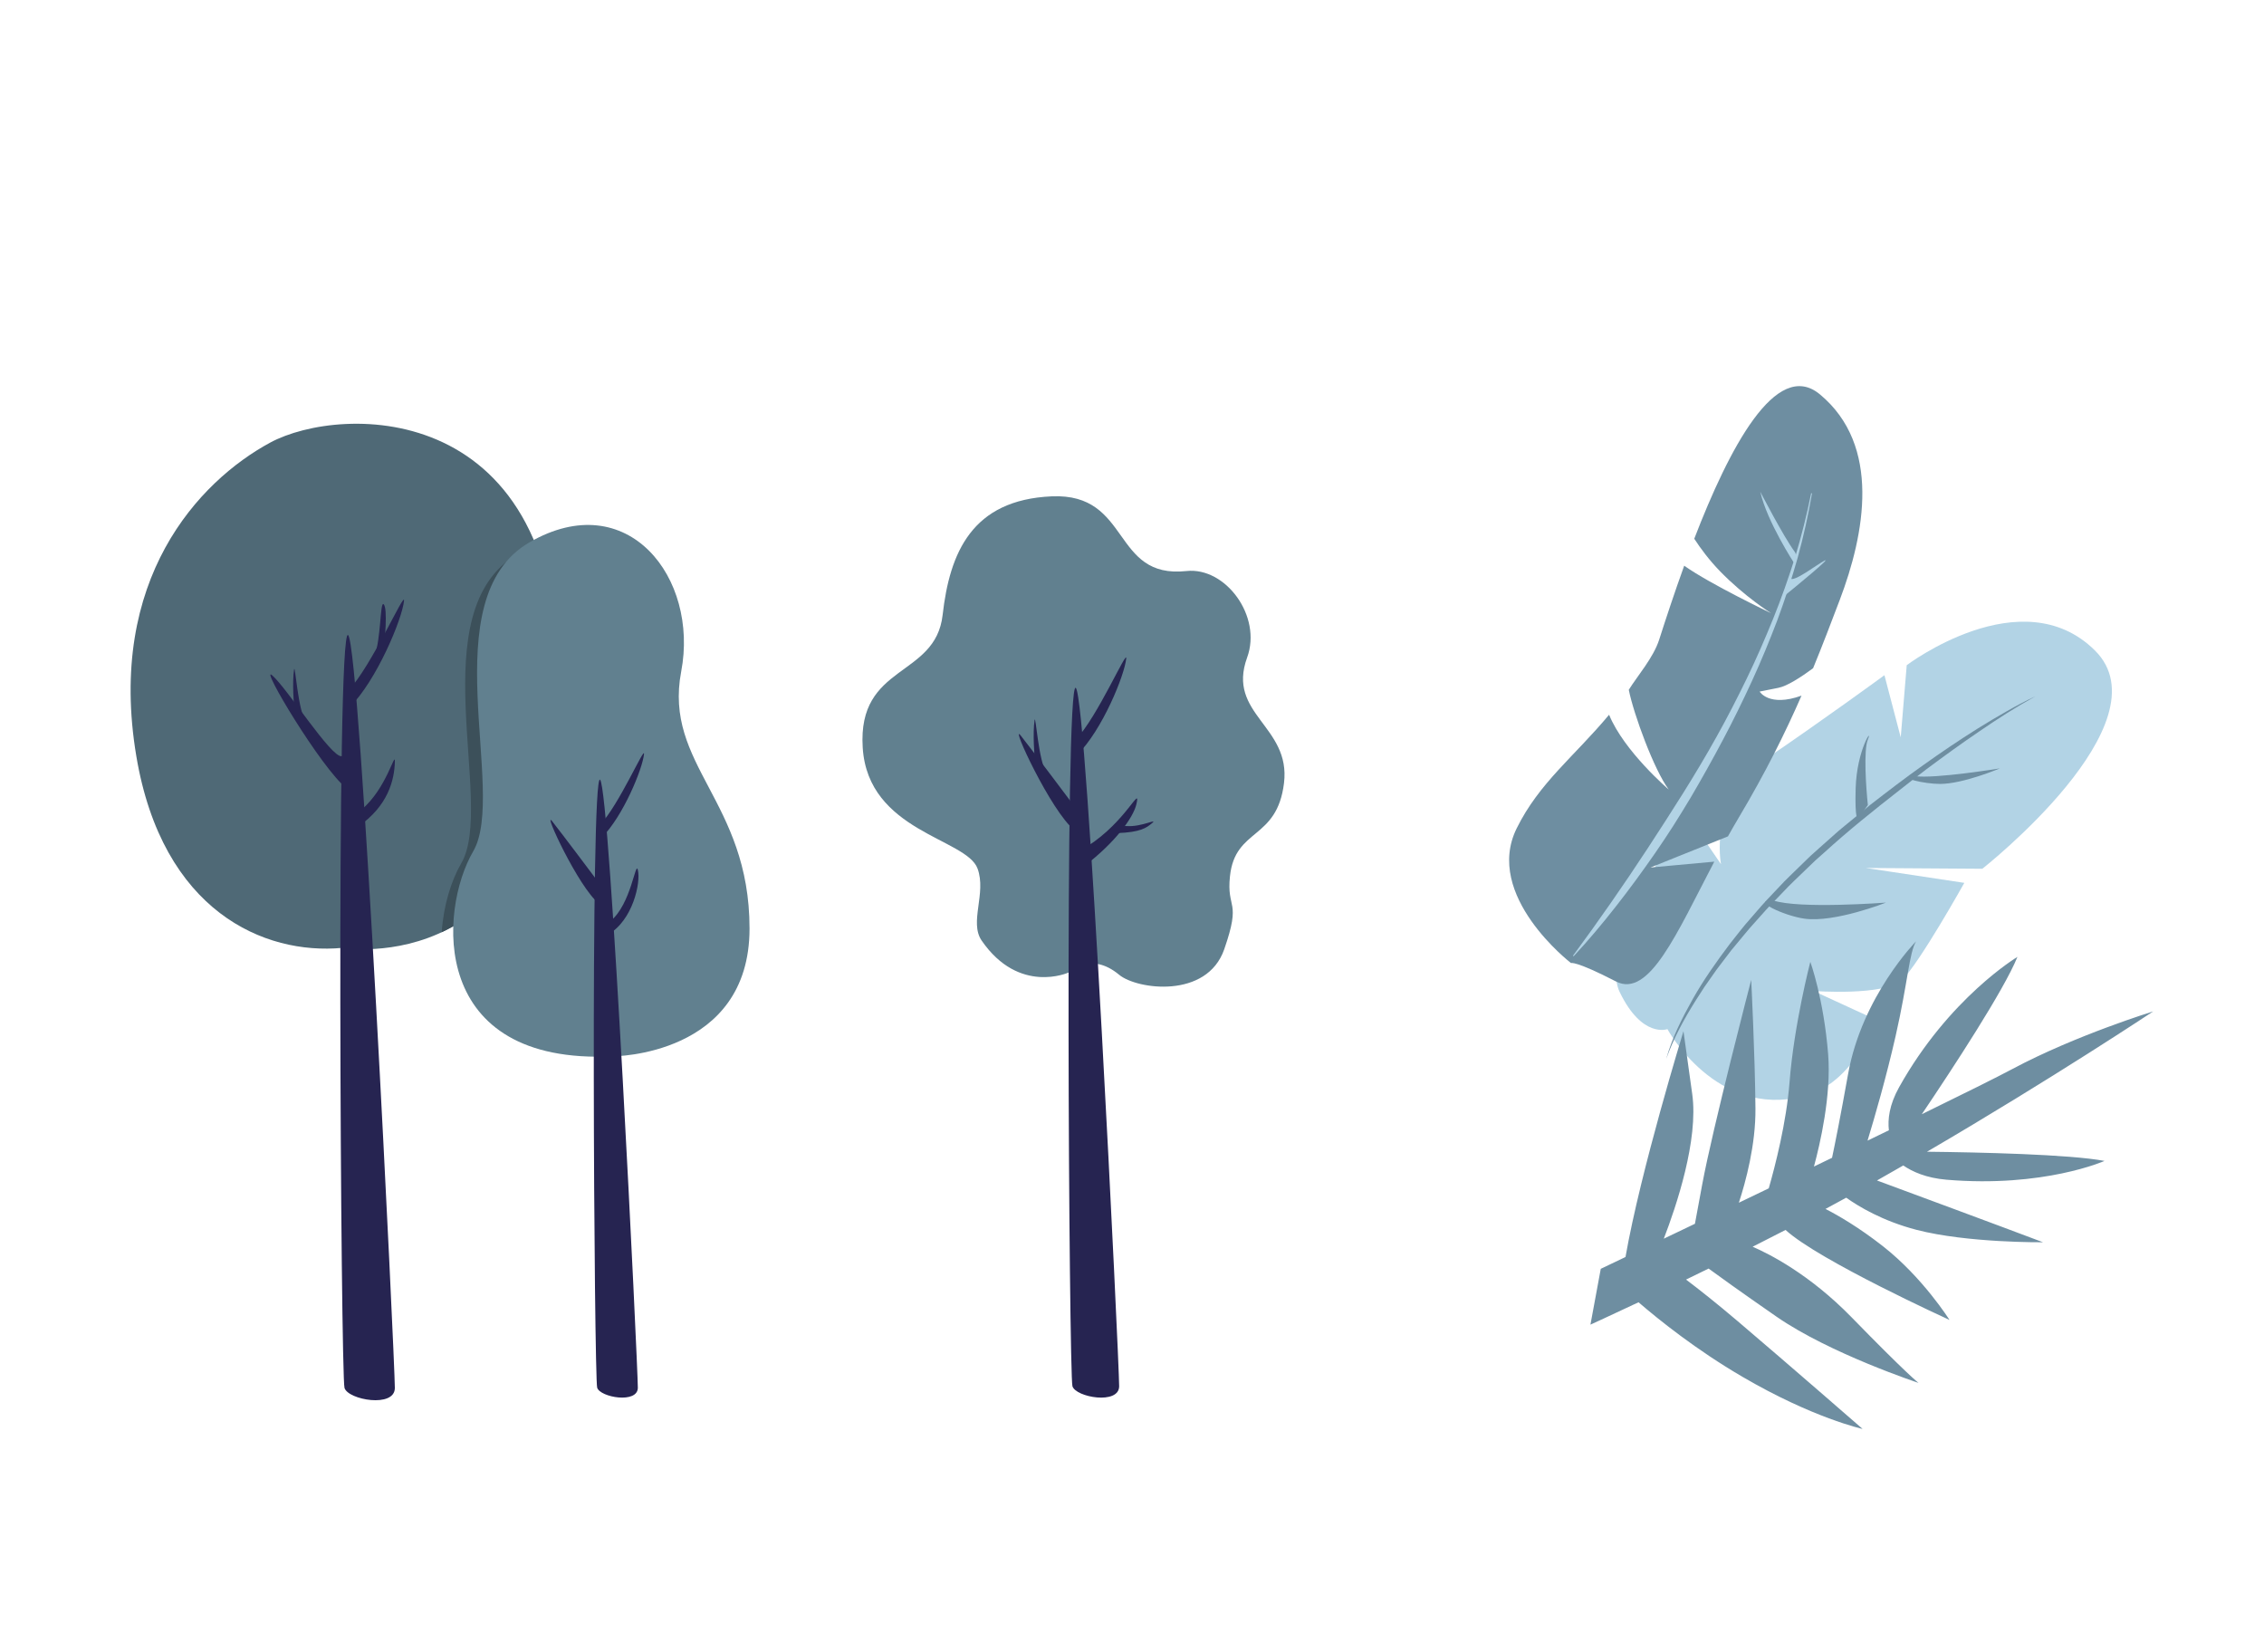 <?xml version="1.0" encoding="utf-8"?>
<!-- Generator: Adobe Illustrator 23.0.6, SVG Export Plug-In . SVG Version: 6.00 Build 0)  -->
<svg version="1.1" xmlns="http://www.w3.org/2000/svg" xmlns:xlink="http://www.w3.org/1999/xlink" x="0px" y="0px"
	 viewBox="0 0 1078.48 786.76" style="enable-background:new 0 0 1078.48 786.76;" xml:space="preserve">
<style type="text/css">
	.st0{opacity:0.37;fill:#D9E6E8;}
	.st1{clip-path:url(#SVGID_2_);}
	.st2{fill:#FFFFFF;}
	.st3{fill:#DBCDB5;}
	.st4{fill:#B2D3E5;}
	.st5{fill:#A6C726;}
	.st6{fill:#6E8EA1;}
	.st7{fill:#D8E9F3;}
	.st8{fill:#374750;}
	.st9{fill:#64121B;}
	.st10{fill:#262451;}
	.st11{fill:#821E33;}
	.st12{fill:#E0A596;}
	.st13{fill:#96C3DC;}
	.st14{opacity:0.6;fill:#F08371;enable-background:new    ;}
	.st15{opacity:0.6;fill:#2F1B42;enable-background:new    ;}
	.st16{opacity:0.6;fill:#A53447;enable-background:new    ;}
	.st17{opacity:0.6;fill:#902032;enable-background:new    ;}
	.st18{fill:#82AFC8;}
	.st19{clip-path:url(#SVGID_4_);}
	.st20{fill:#678596;}
	.st21{fill:none;stroke:#FFFFFF;stroke-width:4;stroke-miterlimit:10;}
	.st22{fill:none;stroke:#B2D3E5;stroke-width:3;}
	.st23{clip-path:url(#SVGID_6_);}
	.st24{fill:#61808F;}
	.st25{fill:#64121A;}
	.st26{opacity:0.6;fill:#F08371;}
	.st27{opacity:0.6;fill:#2F1B43;}
	.st28{opacity:0.6;fill:#A43446;}
	.st29{opacity:0.6;fill:#902032;}
	.st30{fill:#3D5663;}
	.st31{fill:#8EB6C7;}
	.st32{fill:#3C505A;}
	.st33{fill:#4F6976;}
	.st34{fill:#996663;}
	.st35{fill:#1F1430;}
	.st36{fill:#D29B8D;}
	.st37{fill:none;stroke:#823C37;stroke-width:1.5;stroke-linecap:round;stroke-miterlimit:10;}
	.st38{fill:#B0CFD6;}
	.st39{fill:#282451;}
	.st40{fill:#811E33;}
	.st41{fill:#64121C;}
	.st42{fill:#201630;}
	.st43{fill:#95C2DB;}
	.st44{fill:#81AEC7;}
	.st45{opacity:0.58;fill:#FFFFFF;}
	.st46{fill:#70ACCE;}
	.st47{fill:#ABCAD8;}
	.st48{fill:none;stroke:#263062;stroke-width:3;stroke-linecap:round;stroke-miterlimit:10;}
	.st49{fill:#C3D9E0;}
	.st50{opacity:0.64;}
	.st51{fill:none;stroke:#262451;stroke-width:3;stroke-linecap:round;stroke-miterlimit:10;}
	.st52{fill:none;stroke:#262451;stroke-width:3;stroke-linecap:round;stroke-miterlimit:10;stroke-dasharray:11.771,11.771;}
	.st53{fill:#EAE3C3;}
	.st54{fill:#C5D4D8;}
	.st55{fill:#BCB592;}
	.st56{fill:#8A9C9B;}
	.st57{fill:#A2BAB9;}
	.st58{fill:#E8EAEA;}
	.st59{fill:#75A6B7;}
	.st60{fill:#B3D4E1;}
	.st61{fill:#D0E4EA;}
	.st62{fill:#62818F;}
	.st63{fill:#E3F0F5;}
	.st64{fill:none;}
	.st65{fill:none;stroke:#62818F;stroke-width:6;stroke-miterlimit:10;}
</style>
<g id="Ebene_3">
	<path class="st4" d="M859.08,522.19c24.74-6.26,34.29-36.62,34.29-36.62l-29.52-13.57c0,0,33.95,2.54,42.18-5.25
		c8.23-7.79,29.69-46.24,29.69-46.24l-46.9-7.09l55.48,0.38c0,0,88.42-69.53,53.62-104c-34.8-34.48-89.63,7.03-89.63,7.03
		l-2.86,34.37l-7.76-29.6c0,0-30.16,22.05-57.08,40.27s-20.78,49.73-20.78,49.73l-16.14-23.57c0,0-42.84,62.21-32.13,84.45
		c10.71,22.24,22.76,17.69,22.76,17.69S817.32,532.75,859.08,522.19z"/>
	<path class="st6" d="M952.67,365.98c0,0-31.01,5.09-40.69,3.68c-8.46,0.71,4.65,3.73,12.16,3.73
		C935.23,373.39,952.67,365.98,952.67,365.98z"/>
	<path class="st6" d="M898.42,429.91c0,0-41.53,3.17-53.78-1.05c-11.16-0.32,5.14,7.33,14.88,8.7
		C873.95,439.6,898.42,429.91,898.42,429.91z"/>
	<path class="st6" d="M786.23,413.2l36.9-14.83c1.66-2.98,3.36-5.95,5.11-8.88c12.79-21.48,22.17-40.41,29.93-58.15
		c-15.51,5.59-19.95-1.94-19.95-1.94s0,0,8.93-1.78c4.23-0.84,10.79-5.09,16.54-9.34c4.54-11.05,8.61-21.75,12.67-32.46
		c11.98-31.51,19.92-73.64-9.44-97.99c-20.85-17.3-43.33,25.95-59.84,68.78c2.95,4.54,7.06,10.12,12.32,15.53
		c11.88,12.21,24.28,19.92,24.28,19.92s-28.99-13.8-41.39-22.61c-4.68,12.95-8.73,25.28-11.92,35.23
		c-2.77,8.62-10.39,17.3-14.48,23.88c2.36,11.75,12.1,38.24,19.04,47.51c0,0-21.3-18.2-28.42-35.63
		c-16.73,20.05-33.24,32.33-44.01,54.09c-15.89,32.12,25.86,64.18,25.86,64.18s2.23-1.14,21.36,8.74
		c15.89,8.2,29.05-22.97,46.9-57.04L786.23,413.2z"/>
	<path class="st4" d="M749.3,455.22c12.39-16.78,24.27-33.87,35.67-51.27c11.35-17.41,22.66-34.88,32.76-53.08
		c5.07-9.08,9.82-18.33,14.36-27.69c4.55-9.36,8.69-18.91,12.6-28.55c3.89-9.65,7.35-19.47,10.47-29.41
		c3.01-9.96,5.56-20.07,7.6-30.3l0.41,0.07c-1.77,10.29-4.04,20.49-6.8,30.58c-2.86,10.06-6.07,20.02-9.71,29.82
		c-3.73,9.77-7.71,19.45-12.08,28.95c-4.38,9.5-8.97,18.9-13.89,28.14c-4.89,9.24-10.01,18.38-15.31,27.4
		c-2.72,4.48-5.41,8.95-8.23,13.36c-2.82,4.4-5.72,8.76-8.69,13.06c-5.96,8.6-12.12,17.04-18.58,25.27
		c-6.44,8.23-13.15,16.26-20.27,23.9L749.3,455.22z"/>
	<path class="st4" d="M838.52,234.19c0,0,10.92,21.17,16.38,28.58c1.56,2.12,0,5.82,0,5.82S841.69,248.48,838.52,234.19z"/>
	<path class="st4" d="M869.17,267c-3.38,1.69-14.8,10.59-16.38,8.47l-4.23,9.53C856.84,278.3,872.55,265.31,869.17,267z"/>
	<path class="st6" d="M969.52,331.7c-9.15,5.04-17.95,10.69-26.55,16.59c-8.64,5.86-17.09,11.98-25.45,18.22
		c-4.63,3.5-8.36,6.49-12.94,10.06c-11.89,9.26-24.43,19.33-35.54,29.47l-2.92,2.59l-1.46,1.3l-1.41,1.36l-5.63,5.42
		c-1.86,1.82-3.78,3.58-5.6,5.44l-5.41,5.63c-1.8,1.88-3.67,3.7-5.39,5.65l-5.2,5.82c-1.73,1.94-3.49,3.87-5.11,5.91l-4.98,6.01
		l-1.25,1.5l-1.18,1.56l-2.37,3.11c-1.55,2.08-3.2,4.11-4.66,6.27l-4.49,6.39l-4.23,6.56c-5.54,8.82-10.57,18.03-14.07,27.89
		c2.81-10.11,7.61-19.55,12.74-28.7c5.18-9.15,11.25-17.74,17.57-26.12c3.28-4.1,6.42-8.32,9.94-12.22l5.16-5.95
		c1.71-1.99,3.57-3.84,5.35-5.77l5.41-5.72c1.83-1.88,3.75-3.67,5.61-5.51l5.64-5.48l1.42-1.37l1.46-1.31l2.93-2.63l5.89-5.23
		l2.94-2.61c0.99-0.86,2.02-1.67,3.02-2.51l12.17-9.97c4.18-3.24,8.37-6.48,12.6-9.67c4.13-3.12,8.3-6.19,12.53-9.18
		c8.52-6.09,17.2-11.95,26.07-17.52c4.44-2.76,8.94-5.45,13.49-8.03C960.16,336.37,964.76,333.87,969.52,331.7z"/>
	<path class="st6" d="M889.78,352.22c-2.11,5.08-0.88,22.93,0,31.23l-4.23,5.82c-0.7,1.59-2.01,1.06-1.59-13.76
		C884.5,356.98,892.42,345.87,889.78,352.22z"/>
	<path class="st6" d="M887.26,680.61c0,0-34.13-29.77-59.45-51.29c-10.11-8.59-18.37-15.11-24.65-19.85
		c3.47-1.68,7.07-3.43,10.75-5.24c4.58,3.36,14.78,10.73,32.4,22.94c25.35,17.55,67.58,31.51,67.58,31.51s-5.81-4.49-31.78-31.15
		c-20.15-20.69-39.55-30.39-47.23-33.7c5.19-2.61,10.44-5.29,15.69-8c15.79,14.52,78.09,42.86,78.09,42.86s-12.69-20.22-31.74-35.13
		c-11.51-9.01-21.34-14.67-27.32-17.74c3.33-1.79,6.62-3.57,9.86-5.35c5.88,4.18,17.32,11.1,33.45,15.3
		c24.28,6.32,60.31,5.93,60.31,5.93c-20.5-7.76-67.28-25.06-79.1-29.43c4.21-2.38,8.39-4.77,12.52-7.15
		c4.31,2.96,10.93,5.97,20.59,6.79c46.36,3.91,75.28-8.95,75.28-8.95c-16.75-3.17-59.88-4.1-84.57-4.38
		c59.7-34.87,107.76-66.84,107.76-66.84s-36.84,11.31-66.94,27.36c-7.51,4.01-23.52,11.95-43.28,21.61
		c14.91-22.12,39.13-59.09,45.54-74.93c0,0-32.57,19.43-56.39,62.12c-4.69,8.41-5.45,15.34-4.84,20.46
		c-3.33,1.62-6.73,3.26-10.17,4.93c3.44-11.29,8.9-30.16,13.35-49.71c5.88-25.82,6.46-39.78,9.77-45.23c0,0-25.74,26.15-32.39,63.23
		c-3.71,20.69-6.18,33.03-7.64,39.89c-2.87,1.38-5.75,2.78-8.62,4.16c2.91-10.73,8.31-33.92,6.76-53.49
		c-2.1-26.42-8.49-44.01-8.49-44.01s-7.76,29.83-9.88,57.15c-1.5,19.38-6.91,40.24-9.92,50.73c-4.83,2.32-9.6,4.61-14.24,6.85
		c3.25-9.94,8.06-27.64,7.9-44.88c-0.23-25.94-2.02-61.24-2.02-61.24s-18.43,70.85-23.34,97.43c-1.65,8.88-2.74,14.79-3.47,18.73
		c-5.27,2.53-10.26,4.91-14.83,7.1c5.96-15.45,16.59-47.01,13.55-68.87c-4.18-29.95-4.18-29.95-4.18-29.95
		s-20.38,66.26-27.61,107.54c-7.42,3.55-11.78,5.63-11.78,5.63l-4.92,26.59c0,0,8.97-4.08,22.91-10.66
		c9.76,8.42,27.5,22.65,49.4,35.44C863.68,675.47,887.26,680.61,887.26,680.61z"/>
</g>
<g id="Ebene_1">
	<path class="st24" d="M509.02,463.22c0,0-23.53,10.7-41.39-15.2c-6.04-8.77,2.39-22.57-1.97-34.34
		c-5.33-14.42-52.19-17.53-54.7-57.6c-2.51-40.07,34.67-33.1,38.07-63.17c3.36-29.71,13.95-54.82,51.95-56.5
		c38-1.67,28.39,39.45,64.21,35.58c18.61-2.01,36.08,21.51,28.9,41.17c-9.89,27.08,20.9,32.55,17.55,59.87
		c-3.35,27.31-23.26,21.14-25.73,44.29c-1.73,16.18,5.6,10.89-2.74,34.83c-8.26,23.73-41.58,19.2-50.06,12.14
		C519.32,452.79,509.02,463.22,509.02,463.22z"/>
	<path class="st33" d="M163.01,451.48c0,0,100.1,16.99,102.93-122.44s-103.33-136.59-137.3-118.19s-77.85,65.11-63.7,149.33
		C77.38,434.13,125.9,454.94,163.01,451.48z"/>
	<path class="st32" d="M210.41,444.02c26.31-12.31,54.06-42.51,55.53-114.98c0.59-28.84-3.5-51.58-10.64-69.37
		c-2.83,1.15-5.72,2.56-8.66,4.25c-46.71,26.89-10.52,119.13-26.89,147.21C215.01,419.26,211.26,431.23,210.41,444.02z"/>
	<path class="st24" d="M291.94,503.14c0,0,65.11,0,65.11-60.87S316,364.42,324.5,319.84c8.49-44.59-25.48-88.47-72.19-61.57
		c-46.71,26.89-10.52,119.13-26.89,147.21C209.04,433.54,204.18,507.39,291.94,503.14z"/>
	<path class="st10" d="M164.11,661.08c1.73,5.73,23.99,9.65,23.98,0c-0.01-12.9-16.36-352.65-22.25-358.58
		C159.95,296.56,162.38,655.35,164.11,661.08z"/>
	<path class="st10" d="M162.76,360.18c-4.98,0.8-25.92-32.29-33.09-38.51c-6.33-5.49,23.51,44.5,35.44,53.82
		C178.1,385.65,167.74,359.38,162.76,360.18z"/>
	<path class="st10" d="M165.84,329.04c11.13-11.62,27.1-48.02,26.62-42.91c-0.79,8.51-13.05,38.02-25.86,50.67
		C164.89,338.49,165.84,329.04,165.84,329.04z"/>
	<path class="st10" d="M171.96,385.86c12.28-10.12,16.3-28.77,16.14-23.01c-0.25,8.49-3.05,20.98-17.76,31.06
		C166.08,396.82,159.68,395.98,171.96,385.86z"/>
	<path class="st10" d="M284.47,660.96c1.4,4.63,19.37,7.79,19.37,0c-0.01-10.42-13.21-284.76-17.97-289.56
		C281.11,366.61,283.07,656.33,284.47,660.96z"/>
	<path class="st10" d="M283.38,417.98c0,0-15.59-20.8-20.35-26.81c-4.76-6.01,12.62,31.64,22.25,39.17
		C295.77,438.54,283.38,417.98,283.38,417.98z"/>
	<path class="st10" d="M285.87,392.83c8.98-9.38,21.29-37.79,20.91-33.66c-0.64,6.87-9.94,29.71-20.29,39.93
		C285.1,400.46,285.87,392.83,285.87,392.83z"/>
	<path class="st10" d="M290.81,438.72c9.92-8.17,11.89-28.92,13.03-24.4c1.48,5.87-2.29,24.12-14.34,30.9
		C285.87,447.25,280.89,446.89,290.81,438.72z"/>
	<path class="st10" d="M140.09,336.51c0,0-1-11.32,0-17.65c0.5-3.16,1.84,20.06,5.78,25.29
		C149.81,349.38,140.09,336.51,140.09,336.51z"/>
	<path class="st10" d="M183.09,306.58c0,0,1.78-17.1-0.38-18.8c-1.67-1.31-1.17,16.32-4.32,24.8
		C177.33,315.43,183.09,306.58,183.09,306.58z"/>
	<path class="st10" d="M510.87,660.26c1.61,5.32,22.25,8.95,22.25,0c-0.01-11.97-15.18-327.09-20.64-332.6
		C507.01,322.15,509.26,654.94,510.87,660.26z"/>
	<path class="st10" d="M509.62,381.16c0,0-17.91-23.89-23.37-30.79c-5.47-6.9,14.49,36.34,25.55,44.99
		C523.85,404.78,509.62,381.16,509.62,381.16z"/>
	<path class="st10" d="M512.47,352.28c10.32-10.78,24.46-43.4,24.02-38.66c-0.74,7.9-11.42,34.13-23.31,45.86
		C511.59,361.04,512.47,352.28,512.47,352.28z"/>
	<path class="st10" d="M518.15,402.98c18.35-11.79,25.32-29.39,23.21-20.03c-1.47,6.53-10.08,18.23-24.72,29.49
		C512.85,415.36,505.73,410.96,518.15,402.98z"/>
	<path class="st10" d="M536.63,393.45c7.24,0.58,15.37-4.04,12.04-1.27c-2.53,2.1-5.34,4.23-16.43,4.63
		C527.06,397,533.03,393.16,536.63,393.45z"/>
	<path class="st10" d="M492.85,360.6c0,0-1-11.32,0-17.65c0.5-3.16,1.84,20.06,5.78,25.29S492.85,360.6,492.85,360.6z"/>
	<g id="Ebene_2">
	</g>
</g>
</svg>
